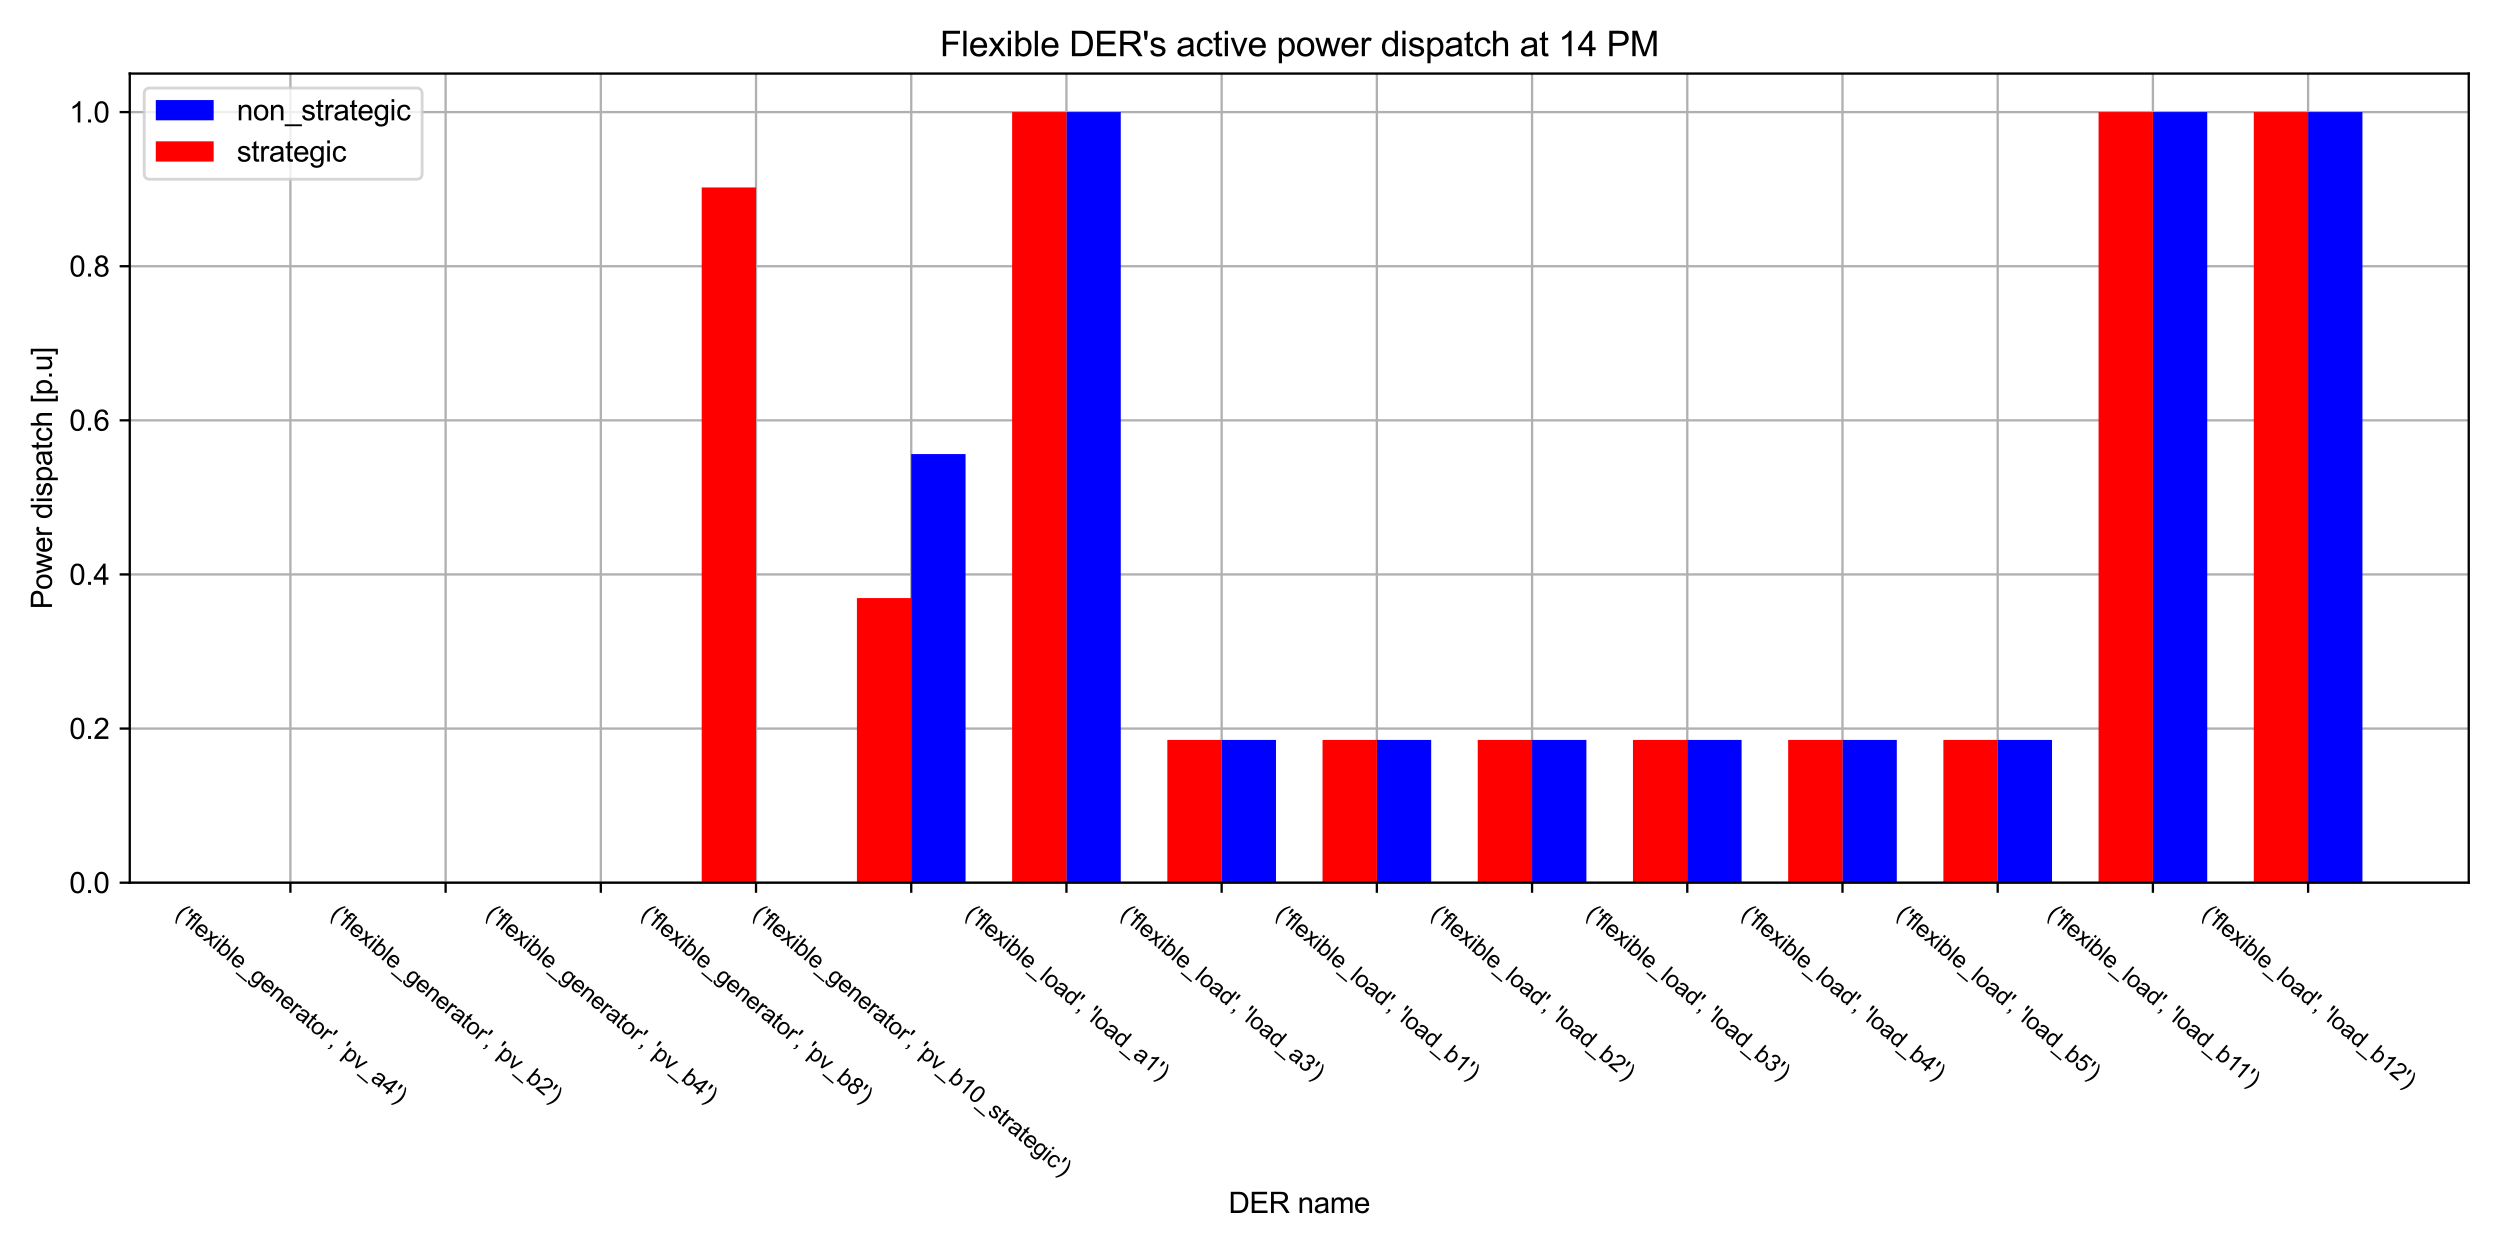 <?xml version="1.0" encoding="utf-8" standalone="no"?>
<!DOCTYPE svg PUBLIC "-//W3C//DTD SVG 1.1//EN"
  "http://www.w3.org/Graphics/SVG/1.1/DTD/svg11.dtd">
<svg xmlns:xlink="http://www.w3.org/1999/xlink" width="864pt" height="432pt" viewBox="0 0 864 432" xmlns="http://www.w3.org/2000/svg" version="1.1">
 <defs>
  <style type="text/css">*{stroke-linejoin: round; stroke-linecap: butt}</style>
 </defs>
 <g id="figure_1">
  <g id="patch_1">
   <path d="M 0 432 
L 864 432 
L 864 0 
L 0 0 
z
" style="fill: #ffffff"/>
  </g>
  <g id="axes_1">
   <g id="patch_2">
    <path d="M 44.845 305.056 
L 853.2 305.056 
L 853.2 25.425 
L 44.845 25.425 
z
" style="fill: #ffffff"/>
   </g>
   <g id="matplotlib.axis_1">
    <g id="xtick_1">
     <g id="line2d_1">
      <path d="M 100.363 305.056 
L 100.363 25.425 
" clip-path="url(#p5f5f087ddc)" style="fill: none; stroke: #b0b0b0; stroke-width: 0.8; stroke-linecap: square"/>
     </g>
     <g id="line2d_2">
      <defs>
       <path id="mef229004cc" d="M 0 0 
L 0 3.5 
" style="stroke: #000000; stroke-width: 0.8"/>
      </defs>
      <g>
       <use xlink:href="#mef229004cc" x="100.363" y="305.056" style="stroke: #000000; stroke-width: 0.8"/>
      </g>
     </g>
     <g id="text_1">
      <!-- ('flexible_generator', 'pv_a4') -->
      <g transform="translate(60.243 316.517)rotate(-320)scale(0.08 -0.08)">
       <defs>
        <path id="ArialMT-28" d="M 1497 -1347 
Q 1031 -759 709 28 
Q 388 816 388 1659 
Q 388 2403 628 3084 
Q 909 3875 1497 4659 
L 1900 4659 
Q 1522 4009 1400 3731 
Q 1209 3300 1100 2831 
Q 966 2247 966 1656 
Q 966 153 1900 -1347 
L 1497 -1347 
z
" transform="scale(0.016)"/>
        <path id="ArialMT-27" d="M 425 2959 
L 281 3816 
L 281 4581 
L 922 4581 
L 922 3816 
L 772 2959 
L 425 2959 
z
" transform="scale(0.016)"/>
        <path id="ArialMT-66" d="M 556 0 
L 556 2881 
L 59 2881 
L 59 3319 
L 556 3319 
L 556 3672 
Q 556 4006 616 4169 
Q 697 4388 901 4523 
Q 1106 4659 1475 4659 
Q 1713 4659 2000 4603 
L 1916 4113 
Q 1741 4144 1584 4144 
Q 1328 4144 1222 4034 
Q 1116 3925 1116 3625 
L 1116 3319 
L 1763 3319 
L 1763 2881 
L 1116 2881 
L 1116 0 
L 556 0 
z
" transform="scale(0.016)"/>
        <path id="ArialMT-6c" d="M 409 0 
L 409 4581 
L 972 4581 
L 972 0 
L 409 0 
z
" transform="scale(0.016)"/>
        <path id="ArialMT-65" d="M 2694 1069 
L 3275 997 
Q 3138 488 2766 206 
Q 2394 -75 1816 -75 
Q 1088 -75 661 373 
Q 234 822 234 1631 
Q 234 2469 665 2931 
Q 1097 3394 1784 3394 
Q 2450 3394 2872 2941 
Q 3294 2488 3294 1666 
Q 3294 1616 3291 1516 
L 816 1516 
Q 847 969 1125 678 
Q 1403 388 1819 388 
Q 2128 388 2347 550 
Q 2566 713 2694 1069 
z
M 847 1978 
L 2700 1978 
Q 2663 2397 2488 2606 
Q 2219 2931 1791 2931 
Q 1403 2931 1139 2672 
Q 875 2413 847 1978 
z
" transform="scale(0.016)"/>
        <path id="ArialMT-78" d="M 47 0 
L 1259 1725 
L 138 3319 
L 841 3319 
L 1350 2541 
Q 1494 2319 1581 2169 
Q 1719 2375 1834 2534 
L 2394 3319 
L 3066 3319 
L 1919 1756 
L 3153 0 
L 2463 0 
L 1781 1031 
L 1600 1309 
L 728 0 
L 47 0 
z
" transform="scale(0.016)"/>
        <path id="ArialMT-69" d="M 425 3934 
L 425 4581 
L 988 4581 
L 988 3934 
L 425 3934 
z
M 425 0 
L 425 3319 
L 988 3319 
L 988 0 
L 425 0 
z
" transform="scale(0.016)"/>
        <path id="ArialMT-62" d="M 941 0 
L 419 0 
L 419 4581 
L 981 4581 
L 981 2947 
Q 1338 3394 1891 3394 
Q 2197 3394 2470 3270 
Q 2744 3147 2920 2923 
Q 3097 2700 3197 2384 
Q 3297 2069 3297 1709 
Q 3297 856 2875 390 
Q 2453 -75 1863 -75 
Q 1275 -75 941 416 
L 941 0 
z
M 934 1684 
Q 934 1088 1097 822 
Q 1363 388 1816 388 
Q 2184 388 2453 708 
Q 2722 1028 2722 1663 
Q 2722 2313 2464 2622 
Q 2206 2931 1841 2931 
Q 1472 2931 1203 2611 
Q 934 2291 934 1684 
z
" transform="scale(0.016)"/>
        <path id="ArialMT-5f" d="M -97 -1272 
L -97 -866 
L 3631 -866 
L 3631 -1272 
L -97 -1272 
z
" transform="scale(0.016)"/>
        <path id="ArialMT-67" d="M 319 -275 
L 866 -356 
Q 900 -609 1056 -725 
Q 1266 -881 1628 -881 
Q 2019 -881 2231 -725 
Q 2444 -569 2519 -288 
Q 2563 -116 2559 434 
Q 2191 0 1641 0 
Q 956 0 581 494 
Q 206 988 206 1678 
Q 206 2153 378 2554 
Q 550 2956 876 3175 
Q 1203 3394 1644 3394 
Q 2231 3394 2613 2919 
L 2613 3319 
L 3131 3319 
L 3131 450 
Q 3131 -325 2973 -648 
Q 2816 -972 2473 -1159 
Q 2131 -1347 1631 -1347 
Q 1038 -1347 672 -1080 
Q 306 -813 319 -275 
z
M 784 1719 
Q 784 1066 1043 766 
Q 1303 466 1694 466 
Q 2081 466 2343 764 
Q 2606 1063 2606 1700 
Q 2606 2309 2336 2618 
Q 2066 2928 1684 2928 
Q 1309 2928 1046 2623 
Q 784 2319 784 1719 
z
" transform="scale(0.016)"/>
        <path id="ArialMT-6e" d="M 422 0 
L 422 3319 
L 928 3319 
L 928 2847 
Q 1294 3394 1984 3394 
Q 2284 3394 2536 3286 
Q 2788 3178 2913 3003 
Q 3038 2828 3088 2588 
Q 3119 2431 3119 2041 
L 3119 0 
L 2556 0 
L 2556 2019 
Q 2556 2363 2490 2533 
Q 2425 2703 2258 2804 
Q 2091 2906 1866 2906 
Q 1506 2906 1245 2678 
Q 984 2450 984 1813 
L 984 0 
L 422 0 
z
" transform="scale(0.016)"/>
        <path id="ArialMT-72" d="M 416 0 
L 416 3319 
L 922 3319 
L 922 2816 
Q 1116 3169 1280 3281 
Q 1444 3394 1641 3394 
Q 1925 3394 2219 3213 
L 2025 2691 
Q 1819 2813 1613 2813 
Q 1428 2813 1281 2702 
Q 1134 2591 1072 2394 
Q 978 2094 978 1738 
L 978 0 
L 416 0 
z
" transform="scale(0.016)"/>
        <path id="ArialMT-61" d="M 2588 409 
Q 2275 144 1986 34 
Q 1697 -75 1366 -75 
Q 819 -75 525 192 
Q 231 459 231 875 
Q 231 1119 342 1320 
Q 453 1522 633 1644 
Q 813 1766 1038 1828 
Q 1203 1872 1538 1913 
Q 2219 1994 2541 2106 
Q 2544 2222 2544 2253 
Q 2544 2597 2384 2738 
Q 2169 2928 1744 2928 
Q 1347 2928 1158 2789 
Q 969 2650 878 2297 
L 328 2372 
Q 403 2725 575 2942 
Q 747 3159 1072 3276 
Q 1397 3394 1825 3394 
Q 2250 3394 2515 3294 
Q 2781 3194 2906 3042 
Q 3031 2891 3081 2659 
Q 3109 2516 3109 2141 
L 3109 1391 
Q 3109 606 3145 398 
Q 3181 191 3288 0 
L 2700 0 
Q 2613 175 2588 409 
z
M 2541 1666 
Q 2234 1541 1622 1453 
Q 1275 1403 1131 1340 
Q 988 1278 909 1158 
Q 831 1038 831 891 
Q 831 666 1001 516 
Q 1172 366 1500 366 
Q 1825 366 2078 508 
Q 2331 650 2450 897 
Q 2541 1088 2541 1459 
L 2541 1666 
z
" transform="scale(0.016)"/>
        <path id="ArialMT-74" d="M 1650 503 
L 1731 6 
Q 1494 -44 1306 -44 
Q 1000 -44 831 53 
Q 663 150 594 308 
Q 525 466 525 972 
L 525 2881 
L 113 2881 
L 113 3319 
L 525 3319 
L 525 4141 
L 1084 4478 
L 1084 3319 
L 1650 3319 
L 1650 2881 
L 1084 2881 
L 1084 941 
Q 1084 700 1114 631 
Q 1144 563 1211 522 
Q 1278 481 1403 481 
Q 1497 481 1650 503 
z
" transform="scale(0.016)"/>
        <path id="ArialMT-6f" d="M 213 1659 
Q 213 2581 725 3025 
Q 1153 3394 1769 3394 
Q 2453 3394 2887 2945 
Q 3322 2497 3322 1706 
Q 3322 1066 3130 698 
Q 2938 331 2570 128 
Q 2203 -75 1769 -75 
Q 1072 -75 642 372 
Q 213 819 213 1659 
z
M 791 1659 
Q 791 1022 1069 705 
Q 1347 388 1769 388 
Q 2188 388 2466 706 
Q 2744 1025 2744 1678 
Q 2744 2294 2464 2611 
Q 2184 2928 1769 2928 
Q 1347 2928 1069 2612 
Q 791 2297 791 1659 
z
" transform="scale(0.016)"/>
        <path id="ArialMT-2c" d="M 569 0 
L 569 641 
L 1209 641 
L 1209 0 
Q 1209 -353 1084 -570 
Q 959 -788 688 -906 
L 531 -666 
Q 709 -588 793 -436 
Q 878 -284 888 0 
L 569 0 
z
" transform="scale(0.016)"/>
        <path id="ArialMT-20" transform="scale(0.016)"/>
        <path id="ArialMT-70" d="M 422 -1272 
L 422 3319 
L 934 3319 
L 934 2888 
Q 1116 3141 1344 3267 
Q 1572 3394 1897 3394 
Q 2322 3394 2647 3175 
Q 2972 2956 3137 2557 
Q 3303 2159 3303 1684 
Q 3303 1175 3120 767 
Q 2938 359 2589 142 
Q 2241 -75 1856 -75 
Q 1575 -75 1351 44 
Q 1128 163 984 344 
L 984 -1272 
L 422 -1272 
z
M 931 1641 
Q 931 1000 1190 694 
Q 1450 388 1819 388 
Q 2194 388 2461 705 
Q 2728 1022 2728 1688 
Q 2728 2322 2467 2637 
Q 2206 2953 1844 2953 
Q 1484 2953 1207 2617 
Q 931 2281 931 1641 
z
" transform="scale(0.016)"/>
        <path id="ArialMT-76" d="M 1344 0 
L 81 3319 
L 675 3319 
L 1388 1331 
Q 1503 1009 1600 663 
Q 1675 925 1809 1294 
L 2547 3319 
L 3125 3319 
L 1869 0 
L 1344 0 
z
" transform="scale(0.016)"/>
        <path id="ArialMT-34" d="M 2069 0 
L 2069 1097 
L 81 1097 
L 81 1613 
L 2172 4581 
L 2631 4581 
L 2631 1613 
L 3250 1613 
L 3250 1097 
L 2631 1097 
L 2631 0 
L 2069 0 
z
M 2069 1613 
L 2069 3678 
L 634 1613 
L 2069 1613 
z
" transform="scale(0.016)"/>
        <path id="ArialMT-29" d="M 791 -1347 
L 388 -1347 
Q 1322 153 1322 1656 
Q 1322 2244 1188 2822 
Q 1081 3291 891 3722 
Q 769 4003 388 4659 
L 791 4659 
Q 1378 3875 1659 3084 
Q 1900 2403 1900 1659 
Q 1900 816 1576 28 
Q 1253 -759 791 -1347 
z
" transform="scale(0.016)"/>
       </defs>
       <use xlink:href="#ArialMT-28"/>
       <use xlink:href="#ArialMT-27" x="33.301"/>
       <use xlink:href="#ArialMT-66" x="52.393"/>
       <use xlink:href="#ArialMT-6c" x="80.176"/>
       <use xlink:href="#ArialMT-65" x="102.393"/>
       <use xlink:href="#ArialMT-78" x="158.008"/>
       <use xlink:href="#ArialMT-69" x="208.008"/>
       <use xlink:href="#ArialMT-62" x="230.225"/>
       <use xlink:href="#ArialMT-6c" x="285.84"/>
       <use xlink:href="#ArialMT-65" x="308.057"/>
       <use xlink:href="#ArialMT-5f" x="363.672"/>
       <use xlink:href="#ArialMT-67" x="419.287"/>
       <use xlink:href="#ArialMT-65" x="474.902"/>
       <use xlink:href="#ArialMT-6e" x="530.518"/>
       <use xlink:href="#ArialMT-65" x="586.133"/>
       <use xlink:href="#ArialMT-72" x="641.748"/>
       <use xlink:href="#ArialMT-61" x="675.049"/>
       <use xlink:href="#ArialMT-74" x="730.664"/>
       <use xlink:href="#ArialMT-6f" x="758.447"/>
       <use xlink:href="#ArialMT-72" x="814.062"/>
       <use xlink:href="#ArialMT-27" x="847.363"/>
       <use xlink:href="#ArialMT-2c" x="866.455"/>
       <use xlink:href="#ArialMT-20" x="894.238"/>
       <use xlink:href="#ArialMT-27" x="922.021"/>
       <use xlink:href="#ArialMT-70" x="941.113"/>
       <use xlink:href="#ArialMT-76" x="996.729"/>
       <use xlink:href="#ArialMT-5f" x="1046.729"/>
       <use xlink:href="#ArialMT-61" x="1102.344"/>
       <use xlink:href="#ArialMT-34" x="1157.959"/>
       <use xlink:href="#ArialMT-27" x="1213.574"/>
       <use xlink:href="#ArialMT-29" x="1232.666"/>
      </g>
     </g>
    </g>
    <g id="xtick_2">
     <g id="line2d_3">
      <path d="M 154.003 305.056 
L 154.003 25.425 
" clip-path="url(#p5f5f087ddc)" style="fill: none; stroke: #b0b0b0; stroke-width: 0.8; stroke-linecap: square"/>
     </g>
     <g id="line2d_4">
      <g>
       <use xlink:href="#mef229004cc" x="154.003" y="305.056" style="stroke: #000000; stroke-width: 0.8"/>
      </g>
     </g>
     <g id="text_2">
      <!-- ('flexible_generator', 'pv_b2') -->
      <g transform="translate(113.883 316.517)rotate(-320)scale(0.08 -0.08)">
       <defs>
        <path id="ArialMT-32" d="M 3222 541 
L 3222 0 
L 194 0 
Q 188 203 259 391 
Q 375 700 629 1000 
Q 884 1300 1366 1694 
Q 2113 2306 2375 2664 
Q 2638 3022 2638 3341 
Q 2638 3675 2398 3904 
Q 2159 4134 1775 4134 
Q 1369 4134 1125 3890 
Q 881 3647 878 3216 
L 300 3275 
Q 359 3922 746 4261 
Q 1134 4600 1788 4600 
Q 2447 4600 2831 4234 
Q 3216 3869 3216 3328 
Q 3216 3053 3103 2787 
Q 2991 2522 2730 2228 
Q 2469 1934 1863 1422 
Q 1356 997 1212 845 
Q 1069 694 975 541 
L 3222 541 
z
" transform="scale(0.016)"/>
       </defs>
       <use xlink:href="#ArialMT-28"/>
       <use xlink:href="#ArialMT-27" x="33.301"/>
       <use xlink:href="#ArialMT-66" x="52.393"/>
       <use xlink:href="#ArialMT-6c" x="80.176"/>
       <use xlink:href="#ArialMT-65" x="102.393"/>
       <use xlink:href="#ArialMT-78" x="158.008"/>
       <use xlink:href="#ArialMT-69" x="208.008"/>
       <use xlink:href="#ArialMT-62" x="230.225"/>
       <use xlink:href="#ArialMT-6c" x="285.84"/>
       <use xlink:href="#ArialMT-65" x="308.057"/>
       <use xlink:href="#ArialMT-5f" x="363.672"/>
       <use xlink:href="#ArialMT-67" x="419.287"/>
       <use xlink:href="#ArialMT-65" x="474.902"/>
       <use xlink:href="#ArialMT-6e" x="530.518"/>
       <use xlink:href="#ArialMT-65" x="586.133"/>
       <use xlink:href="#ArialMT-72" x="641.748"/>
       <use xlink:href="#ArialMT-61" x="675.049"/>
       <use xlink:href="#ArialMT-74" x="730.664"/>
       <use xlink:href="#ArialMT-6f" x="758.447"/>
       <use xlink:href="#ArialMT-72" x="814.062"/>
       <use xlink:href="#ArialMT-27" x="847.363"/>
       <use xlink:href="#ArialMT-2c" x="866.455"/>
       <use xlink:href="#ArialMT-20" x="894.238"/>
       <use xlink:href="#ArialMT-27" x="922.021"/>
       <use xlink:href="#ArialMT-70" x="941.113"/>
       <use xlink:href="#ArialMT-76" x="996.729"/>
       <use xlink:href="#ArialMT-5f" x="1046.729"/>
       <use xlink:href="#ArialMT-62" x="1102.344"/>
       <use xlink:href="#ArialMT-32" x="1157.959"/>
       <use xlink:href="#ArialMT-27" x="1213.574"/>
       <use xlink:href="#ArialMT-29" x="1232.666"/>
      </g>
     </g>
    </g>
    <g id="xtick_3">
     <g id="line2d_5">
      <path d="M 207.643 305.056 
L 207.643 25.425 
" clip-path="url(#p5f5f087ddc)" style="fill: none; stroke: #b0b0b0; stroke-width: 0.8; stroke-linecap: square"/>
     </g>
     <g id="line2d_6">
      <g>
       <use xlink:href="#mef229004cc" x="207.643" y="305.056" style="stroke: #000000; stroke-width: 0.8"/>
      </g>
     </g>
     <g id="text_3">
      <!-- ('flexible_generator', 'pv_b4') -->
      <g transform="translate(167.523 316.517)rotate(-320)scale(0.08 -0.08)">
       <use xlink:href="#ArialMT-28"/>
       <use xlink:href="#ArialMT-27" x="33.301"/>
       <use xlink:href="#ArialMT-66" x="52.393"/>
       <use xlink:href="#ArialMT-6c" x="80.176"/>
       <use xlink:href="#ArialMT-65" x="102.393"/>
       <use xlink:href="#ArialMT-78" x="158.008"/>
       <use xlink:href="#ArialMT-69" x="208.008"/>
       <use xlink:href="#ArialMT-62" x="230.225"/>
       <use xlink:href="#ArialMT-6c" x="285.84"/>
       <use xlink:href="#ArialMT-65" x="308.057"/>
       <use xlink:href="#ArialMT-5f" x="363.672"/>
       <use xlink:href="#ArialMT-67" x="419.287"/>
       <use xlink:href="#ArialMT-65" x="474.902"/>
       <use xlink:href="#ArialMT-6e" x="530.518"/>
       <use xlink:href="#ArialMT-65" x="586.133"/>
       <use xlink:href="#ArialMT-72" x="641.748"/>
       <use xlink:href="#ArialMT-61" x="675.049"/>
       <use xlink:href="#ArialMT-74" x="730.664"/>
       <use xlink:href="#ArialMT-6f" x="758.447"/>
       <use xlink:href="#ArialMT-72" x="814.062"/>
       <use xlink:href="#ArialMT-27" x="847.363"/>
       <use xlink:href="#ArialMT-2c" x="866.455"/>
       <use xlink:href="#ArialMT-20" x="894.238"/>
       <use xlink:href="#ArialMT-27" x="922.021"/>
       <use xlink:href="#ArialMT-70" x="941.113"/>
       <use xlink:href="#ArialMT-76" x="996.729"/>
       <use xlink:href="#ArialMT-5f" x="1046.729"/>
       <use xlink:href="#ArialMT-62" x="1102.344"/>
       <use xlink:href="#ArialMT-34" x="1157.959"/>
       <use xlink:href="#ArialMT-27" x="1213.574"/>
       <use xlink:href="#ArialMT-29" x="1232.666"/>
      </g>
     </g>
    </g>
    <g id="xtick_4">
     <g id="line2d_7">
      <path d="M 261.283 305.056 
L 261.283 25.425 
" clip-path="url(#p5f5f087ddc)" style="fill: none; stroke: #b0b0b0; stroke-width: 0.8; stroke-linecap: square"/>
     </g>
     <g id="line2d_8">
      <g>
       <use xlink:href="#mef229004cc" x="261.283" y="305.056" style="stroke: #000000; stroke-width: 0.8"/>
      </g>
     </g>
     <g id="text_4">
      <!-- ('flexible_generator', 'pv_b8') -->
      <g transform="translate(221.163 316.517)rotate(-320)scale(0.08 -0.08)">
       <defs>
        <path id="ArialMT-38" d="M 1131 2484 
Q 781 2613 612 2850 
Q 444 3088 444 3419 
Q 444 3919 803 4259 
Q 1163 4600 1759 4600 
Q 2359 4600 2725 4251 
Q 3091 3903 3091 3403 
Q 3091 3084 2923 2848 
Q 2756 2613 2416 2484 
Q 2838 2347 3058 2040 
Q 3278 1734 3278 1309 
Q 3278 722 2862 322 
Q 2447 -78 1769 -78 
Q 1091 -78 675 323 
Q 259 725 259 1325 
Q 259 1772 486 2073 
Q 713 2375 1131 2484 
z
M 1019 3438 
Q 1019 3113 1228 2906 
Q 1438 2700 1772 2700 
Q 2097 2700 2305 2904 
Q 2513 3109 2513 3406 
Q 2513 3716 2298 3927 
Q 2084 4138 1766 4138 
Q 1444 4138 1231 3931 
Q 1019 3725 1019 3438 
z
M 838 1322 
Q 838 1081 952 856 
Q 1066 631 1291 507 
Q 1516 384 1775 384 
Q 2178 384 2440 643 
Q 2703 903 2703 1303 
Q 2703 1709 2433 1975 
Q 2163 2241 1756 2241 
Q 1359 2241 1098 1978 
Q 838 1716 838 1322 
z
" transform="scale(0.016)"/>
       </defs>
       <use xlink:href="#ArialMT-28"/>
       <use xlink:href="#ArialMT-27" x="33.301"/>
       <use xlink:href="#ArialMT-66" x="52.393"/>
       <use xlink:href="#ArialMT-6c" x="80.176"/>
       <use xlink:href="#ArialMT-65" x="102.393"/>
       <use xlink:href="#ArialMT-78" x="158.008"/>
       <use xlink:href="#ArialMT-69" x="208.008"/>
       <use xlink:href="#ArialMT-62" x="230.225"/>
       <use xlink:href="#ArialMT-6c" x="285.84"/>
       <use xlink:href="#ArialMT-65" x="308.057"/>
       <use xlink:href="#ArialMT-5f" x="363.672"/>
       <use xlink:href="#ArialMT-67" x="419.287"/>
       <use xlink:href="#ArialMT-65" x="474.902"/>
       <use xlink:href="#ArialMT-6e" x="530.518"/>
       <use xlink:href="#ArialMT-65" x="586.133"/>
       <use xlink:href="#ArialMT-72" x="641.748"/>
       <use xlink:href="#ArialMT-61" x="675.049"/>
       <use xlink:href="#ArialMT-74" x="730.664"/>
       <use xlink:href="#ArialMT-6f" x="758.447"/>
       <use xlink:href="#ArialMT-72" x="814.062"/>
       <use xlink:href="#ArialMT-27" x="847.363"/>
       <use xlink:href="#ArialMT-2c" x="866.455"/>
       <use xlink:href="#ArialMT-20" x="894.238"/>
       <use xlink:href="#ArialMT-27" x="922.021"/>
       <use xlink:href="#ArialMT-70" x="941.113"/>
       <use xlink:href="#ArialMT-76" x="996.729"/>
       <use xlink:href="#ArialMT-5f" x="1046.729"/>
       <use xlink:href="#ArialMT-62" x="1102.344"/>
       <use xlink:href="#ArialMT-38" x="1157.959"/>
       <use xlink:href="#ArialMT-27" x="1213.574"/>
       <use xlink:href="#ArialMT-29" x="1232.666"/>
      </g>
     </g>
    </g>
    <g id="xtick_5">
     <g id="line2d_9">
      <path d="M 314.923 305.056 
L 314.923 25.425 
" clip-path="url(#p5f5f087ddc)" style="fill: none; stroke: #b0b0b0; stroke-width: 0.8; stroke-linecap: square"/>
     </g>
     <g id="line2d_10">
      <g>
       <use xlink:href="#mef229004cc" x="314.923" y="305.056" style="stroke: #000000; stroke-width: 0.8"/>
      </g>
     </g>
     <g id="text_5">
      <!-- ('flexible_generator', 'pv_b10_strategic') -->
      <g transform="translate(259.816 316.517)rotate(-320)scale(0.08 -0.08)">
       <defs>
        <path id="ArialMT-31" d="M 2384 0 
L 1822 0 
L 1822 3584 
Q 1619 3391 1289 3197 
Q 959 3003 697 2906 
L 697 3450 
Q 1169 3672 1522 3987 
Q 1875 4303 2022 4600 
L 2384 4600 
L 2384 0 
z
" transform="scale(0.016)"/>
        <path id="ArialMT-30" d="M 266 2259 
Q 266 3072 433 3567 
Q 600 4063 929 4331 
Q 1259 4600 1759 4600 
Q 2128 4600 2406 4451 
Q 2684 4303 2865 4023 
Q 3047 3744 3150 3342 
Q 3253 2941 3253 2259 
Q 3253 1453 3087 958 
Q 2922 463 2592 192 
Q 2263 -78 1759 -78 
Q 1097 -78 719 397 
Q 266 969 266 2259 
z
M 844 2259 
Q 844 1131 1108 757 
Q 1372 384 1759 384 
Q 2147 384 2411 759 
Q 2675 1134 2675 2259 
Q 2675 3391 2411 3762 
Q 2147 4134 1753 4134 
Q 1366 4134 1134 3806 
Q 844 3388 844 2259 
z
" transform="scale(0.016)"/>
        <path id="ArialMT-73" d="M 197 991 
L 753 1078 
Q 800 744 1014 566 
Q 1228 388 1613 388 
Q 2000 388 2187 545 
Q 2375 703 2375 916 
Q 2375 1106 2209 1216 
Q 2094 1291 1634 1406 
Q 1016 1563 777 1677 
Q 538 1791 414 1992 
Q 291 2194 291 2438 
Q 291 2659 392 2848 
Q 494 3038 669 3163 
Q 800 3259 1026 3326 
Q 1253 3394 1513 3394 
Q 1903 3394 2198 3281 
Q 2494 3169 2634 2976 
Q 2775 2784 2828 2463 
L 2278 2388 
Q 2241 2644 2061 2787 
Q 1881 2931 1553 2931 
Q 1166 2931 1000 2803 
Q 834 2675 834 2503 
Q 834 2394 903 2306 
Q 972 2216 1119 2156 
Q 1203 2125 1616 2013 
Q 2213 1853 2448 1751 
Q 2684 1650 2818 1456 
Q 2953 1263 2953 975 
Q 2953 694 2789 445 
Q 2625 197 2315 61 
Q 2006 -75 1616 -75 
Q 969 -75 630 194 
Q 291 463 197 991 
z
" transform="scale(0.016)"/>
        <path id="ArialMT-63" d="M 2588 1216 
L 3141 1144 
Q 3050 572 2676 248 
Q 2303 -75 1759 -75 
Q 1078 -75 664 370 
Q 250 816 250 1647 
Q 250 2184 428 2587 
Q 606 2991 970 3192 
Q 1334 3394 1763 3394 
Q 2303 3394 2647 3120 
Q 2991 2847 3088 2344 
L 2541 2259 
Q 2463 2594 2264 2762 
Q 2066 2931 1784 2931 
Q 1359 2931 1093 2626 
Q 828 2322 828 1663 
Q 828 994 1084 691 
Q 1341 388 1753 388 
Q 2084 388 2306 591 
Q 2528 794 2588 1216 
z
" transform="scale(0.016)"/>
       </defs>
       <use xlink:href="#ArialMT-28"/>
       <use xlink:href="#ArialMT-27" x="33.301"/>
       <use xlink:href="#ArialMT-66" x="52.393"/>
       <use xlink:href="#ArialMT-6c" x="80.176"/>
       <use xlink:href="#ArialMT-65" x="102.393"/>
       <use xlink:href="#ArialMT-78" x="158.008"/>
       <use xlink:href="#ArialMT-69" x="208.008"/>
       <use xlink:href="#ArialMT-62" x="230.225"/>
       <use xlink:href="#ArialMT-6c" x="285.84"/>
       <use xlink:href="#ArialMT-65" x="308.057"/>
       <use xlink:href="#ArialMT-5f" x="363.672"/>
       <use xlink:href="#ArialMT-67" x="419.287"/>
       <use xlink:href="#ArialMT-65" x="474.902"/>
       <use xlink:href="#ArialMT-6e" x="530.518"/>
       <use xlink:href="#ArialMT-65" x="586.133"/>
       <use xlink:href="#ArialMT-72" x="641.748"/>
       <use xlink:href="#ArialMT-61" x="675.049"/>
       <use xlink:href="#ArialMT-74" x="730.664"/>
       <use xlink:href="#ArialMT-6f" x="758.447"/>
       <use xlink:href="#ArialMT-72" x="814.062"/>
       <use xlink:href="#ArialMT-27" x="847.363"/>
       <use xlink:href="#ArialMT-2c" x="866.455"/>
       <use xlink:href="#ArialMT-20" x="894.238"/>
       <use xlink:href="#ArialMT-27" x="922.021"/>
       <use xlink:href="#ArialMT-70" x="941.113"/>
       <use xlink:href="#ArialMT-76" x="996.729"/>
       <use xlink:href="#ArialMT-5f" x="1046.729"/>
       <use xlink:href="#ArialMT-62" x="1102.344"/>
       <use xlink:href="#ArialMT-31" x="1157.959"/>
       <use xlink:href="#ArialMT-30" x="1213.574"/>
       <use xlink:href="#ArialMT-5f" x="1269.189"/>
       <use xlink:href="#ArialMT-73" x="1324.805"/>
       <use xlink:href="#ArialMT-74" x="1374.805"/>
       <use xlink:href="#ArialMT-72" x="1402.588"/>
       <use xlink:href="#ArialMT-61" x="1435.889"/>
       <use xlink:href="#ArialMT-74" x="1491.504"/>
       <use xlink:href="#ArialMT-65" x="1519.287"/>
       <use xlink:href="#ArialMT-67" x="1574.902"/>
       <use xlink:href="#ArialMT-69" x="1630.518"/>
       <use xlink:href="#ArialMT-63" x="1652.734"/>
       <use xlink:href="#ArialMT-27" x="1702.734"/>
       <use xlink:href="#ArialMT-29" x="1721.826"/>
      </g>
     </g>
    </g>
    <g id="xtick_6">
     <g id="line2d_11">
      <path d="M 368.563 305.056 
L 368.563 25.425 
" clip-path="url(#p5f5f087ddc)" style="fill: none; stroke: #b0b0b0; stroke-width: 0.8; stroke-linecap: square"/>
     </g>
     <g id="line2d_12">
      <g>
       <use xlink:href="#mef229004cc" x="368.563" y="305.056" style="stroke: #000000; stroke-width: 0.8"/>
      </g>
     </g>
     <g id="text_6">
      <!-- ('flexible_load', 'load_a1') -->
      <g transform="translate(333.21 316.517)rotate(-320)scale(0.08 -0.08)">
       <defs>
        <path id="ArialMT-64" d="M 2575 0 
L 2575 419 
Q 2259 -75 1647 -75 
Q 1250 -75 917 144 
Q 584 363 401 755 
Q 219 1147 219 1656 
Q 219 2153 384 2558 
Q 550 2963 881 3178 
Q 1213 3394 1622 3394 
Q 1922 3394 2156 3267 
Q 2391 3141 2538 2938 
L 2538 4581 
L 3097 4581 
L 3097 0 
L 2575 0 
z
M 797 1656 
Q 797 1019 1065 703 
Q 1334 388 1700 388 
Q 2069 388 2326 689 
Q 2584 991 2584 1609 
Q 2584 2291 2321 2609 
Q 2059 2928 1675 2928 
Q 1300 2928 1048 2622 
Q 797 2316 797 1656 
z
" transform="scale(0.016)"/>
       </defs>
       <use xlink:href="#ArialMT-28"/>
       <use xlink:href="#ArialMT-27" x="33.301"/>
       <use xlink:href="#ArialMT-66" x="52.393"/>
       <use xlink:href="#ArialMT-6c" x="80.176"/>
       <use xlink:href="#ArialMT-65" x="102.393"/>
       <use xlink:href="#ArialMT-78" x="158.008"/>
       <use xlink:href="#ArialMT-69" x="208.008"/>
       <use xlink:href="#ArialMT-62" x="230.225"/>
       <use xlink:href="#ArialMT-6c" x="285.84"/>
       <use xlink:href="#ArialMT-65" x="308.057"/>
       <use xlink:href="#ArialMT-5f" x="363.672"/>
       <use xlink:href="#ArialMT-6c" x="419.287"/>
       <use xlink:href="#ArialMT-6f" x="441.504"/>
       <use xlink:href="#ArialMT-61" x="497.119"/>
       <use xlink:href="#ArialMT-64" x="552.734"/>
       <use xlink:href="#ArialMT-27" x="608.35"/>
       <use xlink:href="#ArialMT-2c" x="627.441"/>
       <use xlink:href="#ArialMT-20" x="655.225"/>
       <use xlink:href="#ArialMT-27" x="683.008"/>
       <use xlink:href="#ArialMT-6c" x="702.1"/>
       <use xlink:href="#ArialMT-6f" x="724.316"/>
       <use xlink:href="#ArialMT-61" x="779.932"/>
       <use xlink:href="#ArialMT-64" x="835.547"/>
       <use xlink:href="#ArialMT-5f" x="891.162"/>
       <use xlink:href="#ArialMT-61" x="946.777"/>
       <use xlink:href="#ArialMT-31" x="1002.393"/>
       <use xlink:href="#ArialMT-27" x="1058.008"/>
       <use xlink:href="#ArialMT-29" x="1077.1"/>
      </g>
     </g>
    </g>
    <g id="xtick_7">
     <g id="line2d_13">
      <path d="M 422.203 305.056 
L 422.203 25.425 
" clip-path="url(#p5f5f087ddc)" style="fill: none; stroke: #b0b0b0; stroke-width: 0.8; stroke-linecap: square"/>
     </g>
     <g id="line2d_14">
      <g>
       <use xlink:href="#mef229004cc" x="422.203" y="305.056" style="stroke: #000000; stroke-width: 0.8"/>
      </g>
     </g>
     <g id="text_7">
      <!-- ('flexible_load', 'load_a3') -->
      <g transform="translate(386.85 316.517)rotate(-320)scale(0.08 -0.08)">
       <defs>
        <path id="ArialMT-33" d="M 269 1209 
L 831 1284 
Q 928 806 1161 595 
Q 1394 384 1728 384 
Q 2125 384 2398 659 
Q 2672 934 2672 1341 
Q 2672 1728 2419 1979 
Q 2166 2231 1775 2231 
Q 1616 2231 1378 2169 
L 1441 2663 
Q 1497 2656 1531 2656 
Q 1891 2656 2178 2843 
Q 2466 3031 2466 3422 
Q 2466 3731 2256 3934 
Q 2047 4138 1716 4138 
Q 1388 4138 1169 3931 
Q 950 3725 888 3313 
L 325 3413 
Q 428 3978 793 4289 
Q 1159 4600 1703 4600 
Q 2078 4600 2393 4439 
Q 2709 4278 2876 4000 
Q 3044 3722 3044 3409 
Q 3044 3113 2884 2869 
Q 2725 2625 2413 2481 
Q 2819 2388 3044 2092 
Q 3269 1797 3269 1353 
Q 3269 753 2831 336 
Q 2394 -81 1725 -81 
Q 1122 -81 723 278 
Q 325 638 269 1209 
z
" transform="scale(0.016)"/>
       </defs>
       <use xlink:href="#ArialMT-28"/>
       <use xlink:href="#ArialMT-27" x="33.301"/>
       <use xlink:href="#ArialMT-66" x="52.393"/>
       <use xlink:href="#ArialMT-6c" x="80.176"/>
       <use xlink:href="#ArialMT-65" x="102.393"/>
       <use xlink:href="#ArialMT-78" x="158.008"/>
       <use xlink:href="#ArialMT-69" x="208.008"/>
       <use xlink:href="#ArialMT-62" x="230.225"/>
       <use xlink:href="#ArialMT-6c" x="285.84"/>
       <use xlink:href="#ArialMT-65" x="308.057"/>
       <use xlink:href="#ArialMT-5f" x="363.672"/>
       <use xlink:href="#ArialMT-6c" x="419.287"/>
       <use xlink:href="#ArialMT-6f" x="441.504"/>
       <use xlink:href="#ArialMT-61" x="497.119"/>
       <use xlink:href="#ArialMT-64" x="552.734"/>
       <use xlink:href="#ArialMT-27" x="608.35"/>
       <use xlink:href="#ArialMT-2c" x="627.441"/>
       <use xlink:href="#ArialMT-20" x="655.225"/>
       <use xlink:href="#ArialMT-27" x="683.008"/>
       <use xlink:href="#ArialMT-6c" x="702.1"/>
       <use xlink:href="#ArialMT-6f" x="724.316"/>
       <use xlink:href="#ArialMT-61" x="779.932"/>
       <use xlink:href="#ArialMT-64" x="835.547"/>
       <use xlink:href="#ArialMT-5f" x="891.162"/>
       <use xlink:href="#ArialMT-61" x="946.777"/>
       <use xlink:href="#ArialMT-33" x="1002.393"/>
       <use xlink:href="#ArialMT-27" x="1058.008"/>
       <use xlink:href="#ArialMT-29" x="1077.1"/>
      </g>
     </g>
    </g>
    <g id="xtick_8">
     <g id="line2d_15">
      <path d="M 475.843 305.056 
L 475.843 25.425 
" clip-path="url(#p5f5f087ddc)" style="fill: none; stroke: #b0b0b0; stroke-width: 0.8; stroke-linecap: square"/>
     </g>
     <g id="line2d_16">
      <g>
       <use xlink:href="#mef229004cc" x="475.843" y="305.056" style="stroke: #000000; stroke-width: 0.8"/>
      </g>
     </g>
     <g id="text_8">
      <!-- ('flexible_load', 'load_b1') -->
      <g transform="translate(440.49 316.517)rotate(-320)scale(0.08 -0.08)">
       <use xlink:href="#ArialMT-28"/>
       <use xlink:href="#ArialMT-27" x="33.301"/>
       <use xlink:href="#ArialMT-66" x="52.393"/>
       <use xlink:href="#ArialMT-6c" x="80.176"/>
       <use xlink:href="#ArialMT-65" x="102.393"/>
       <use xlink:href="#ArialMT-78" x="158.008"/>
       <use xlink:href="#ArialMT-69" x="208.008"/>
       <use xlink:href="#ArialMT-62" x="230.225"/>
       <use xlink:href="#ArialMT-6c" x="285.84"/>
       <use xlink:href="#ArialMT-65" x="308.057"/>
       <use xlink:href="#ArialMT-5f" x="363.672"/>
       <use xlink:href="#ArialMT-6c" x="419.287"/>
       <use xlink:href="#ArialMT-6f" x="441.504"/>
       <use xlink:href="#ArialMT-61" x="497.119"/>
       <use xlink:href="#ArialMT-64" x="552.734"/>
       <use xlink:href="#ArialMT-27" x="608.35"/>
       <use xlink:href="#ArialMT-2c" x="627.441"/>
       <use xlink:href="#ArialMT-20" x="655.225"/>
       <use xlink:href="#ArialMT-27" x="683.008"/>
       <use xlink:href="#ArialMT-6c" x="702.1"/>
       <use xlink:href="#ArialMT-6f" x="724.316"/>
       <use xlink:href="#ArialMT-61" x="779.932"/>
       <use xlink:href="#ArialMT-64" x="835.547"/>
       <use xlink:href="#ArialMT-5f" x="891.162"/>
       <use xlink:href="#ArialMT-62" x="946.777"/>
       <use xlink:href="#ArialMT-31" x="1002.393"/>
       <use xlink:href="#ArialMT-27" x="1058.008"/>
       <use xlink:href="#ArialMT-29" x="1077.1"/>
      </g>
     </g>
    </g>
    <g id="xtick_9">
     <g id="line2d_17">
      <path d="M 529.483 305.056 
L 529.483 25.425 
" clip-path="url(#p5f5f087ddc)" style="fill: none; stroke: #b0b0b0; stroke-width: 0.8; stroke-linecap: square"/>
     </g>
     <g id="line2d_18">
      <g>
       <use xlink:href="#mef229004cc" x="529.483" y="305.056" style="stroke: #000000; stroke-width: 0.8"/>
      </g>
     </g>
     <g id="text_9">
      <!-- ('flexible_load', 'load_b2') -->
      <g transform="translate(494.13 316.517)rotate(-320)scale(0.08 -0.08)">
       <use xlink:href="#ArialMT-28"/>
       <use xlink:href="#ArialMT-27" x="33.301"/>
       <use xlink:href="#ArialMT-66" x="52.393"/>
       <use xlink:href="#ArialMT-6c" x="80.176"/>
       <use xlink:href="#ArialMT-65" x="102.393"/>
       <use xlink:href="#ArialMT-78" x="158.008"/>
       <use xlink:href="#ArialMT-69" x="208.008"/>
       <use xlink:href="#ArialMT-62" x="230.225"/>
       <use xlink:href="#ArialMT-6c" x="285.84"/>
       <use xlink:href="#ArialMT-65" x="308.057"/>
       <use xlink:href="#ArialMT-5f" x="363.672"/>
       <use xlink:href="#ArialMT-6c" x="419.287"/>
       <use xlink:href="#ArialMT-6f" x="441.504"/>
       <use xlink:href="#ArialMT-61" x="497.119"/>
       <use xlink:href="#ArialMT-64" x="552.734"/>
       <use xlink:href="#ArialMT-27" x="608.35"/>
       <use xlink:href="#ArialMT-2c" x="627.441"/>
       <use xlink:href="#ArialMT-20" x="655.225"/>
       <use xlink:href="#ArialMT-27" x="683.008"/>
       <use xlink:href="#ArialMT-6c" x="702.1"/>
       <use xlink:href="#ArialMT-6f" x="724.316"/>
       <use xlink:href="#ArialMT-61" x="779.932"/>
       <use xlink:href="#ArialMT-64" x="835.547"/>
       <use xlink:href="#ArialMT-5f" x="891.162"/>
       <use xlink:href="#ArialMT-62" x="946.777"/>
       <use xlink:href="#ArialMT-32" x="1002.393"/>
       <use xlink:href="#ArialMT-27" x="1058.008"/>
       <use xlink:href="#ArialMT-29" x="1077.1"/>
      </g>
     </g>
    </g>
    <g id="xtick_10">
     <g id="line2d_19">
      <path d="M 583.123 305.056 
L 583.123 25.425 
" clip-path="url(#p5f5f087ddc)" style="fill: none; stroke: #b0b0b0; stroke-width: 0.8; stroke-linecap: square"/>
     </g>
     <g id="line2d_20">
      <g>
       <use xlink:href="#mef229004cc" x="583.123" y="305.056" style="stroke: #000000; stroke-width: 0.8"/>
      </g>
     </g>
     <g id="text_10">
      <!-- ('flexible_load', 'load_b3') -->
      <g transform="translate(547.77 316.517)rotate(-320)scale(0.08 -0.08)">
       <use xlink:href="#ArialMT-28"/>
       <use xlink:href="#ArialMT-27" x="33.301"/>
       <use xlink:href="#ArialMT-66" x="52.393"/>
       <use xlink:href="#ArialMT-6c" x="80.176"/>
       <use xlink:href="#ArialMT-65" x="102.393"/>
       <use xlink:href="#ArialMT-78" x="158.008"/>
       <use xlink:href="#ArialMT-69" x="208.008"/>
       <use xlink:href="#ArialMT-62" x="230.225"/>
       <use xlink:href="#ArialMT-6c" x="285.84"/>
       <use xlink:href="#ArialMT-65" x="308.057"/>
       <use xlink:href="#ArialMT-5f" x="363.672"/>
       <use xlink:href="#ArialMT-6c" x="419.287"/>
       <use xlink:href="#ArialMT-6f" x="441.504"/>
       <use xlink:href="#ArialMT-61" x="497.119"/>
       <use xlink:href="#ArialMT-64" x="552.734"/>
       <use xlink:href="#ArialMT-27" x="608.35"/>
       <use xlink:href="#ArialMT-2c" x="627.441"/>
       <use xlink:href="#ArialMT-20" x="655.225"/>
       <use xlink:href="#ArialMT-27" x="683.008"/>
       <use xlink:href="#ArialMT-6c" x="702.1"/>
       <use xlink:href="#ArialMT-6f" x="724.316"/>
       <use xlink:href="#ArialMT-61" x="779.932"/>
       <use xlink:href="#ArialMT-64" x="835.547"/>
       <use xlink:href="#ArialMT-5f" x="891.162"/>
       <use xlink:href="#ArialMT-62" x="946.777"/>
       <use xlink:href="#ArialMT-33" x="1002.393"/>
       <use xlink:href="#ArialMT-27" x="1058.008"/>
       <use xlink:href="#ArialMT-29" x="1077.1"/>
      </g>
     </g>
    </g>
    <g id="xtick_11">
     <g id="line2d_21">
      <path d="M 636.763 305.056 
L 636.763 25.425 
" clip-path="url(#p5f5f087ddc)" style="fill: none; stroke: #b0b0b0; stroke-width: 0.8; stroke-linecap: square"/>
     </g>
     <g id="line2d_22">
      <g>
       <use xlink:href="#mef229004cc" x="636.763" y="305.056" style="stroke: #000000; stroke-width: 0.8"/>
      </g>
     </g>
     <g id="text_11">
      <!-- ('flexible_load', 'load_b4') -->
      <g transform="translate(601.41 316.517)rotate(-320)scale(0.08 -0.08)">
       <use xlink:href="#ArialMT-28"/>
       <use xlink:href="#ArialMT-27" x="33.301"/>
       <use xlink:href="#ArialMT-66" x="52.393"/>
       <use xlink:href="#ArialMT-6c" x="80.176"/>
       <use xlink:href="#ArialMT-65" x="102.393"/>
       <use xlink:href="#ArialMT-78" x="158.008"/>
       <use xlink:href="#ArialMT-69" x="208.008"/>
       <use xlink:href="#ArialMT-62" x="230.225"/>
       <use xlink:href="#ArialMT-6c" x="285.84"/>
       <use xlink:href="#ArialMT-65" x="308.057"/>
       <use xlink:href="#ArialMT-5f" x="363.672"/>
       <use xlink:href="#ArialMT-6c" x="419.287"/>
       <use xlink:href="#ArialMT-6f" x="441.504"/>
       <use xlink:href="#ArialMT-61" x="497.119"/>
       <use xlink:href="#ArialMT-64" x="552.734"/>
       <use xlink:href="#ArialMT-27" x="608.35"/>
       <use xlink:href="#ArialMT-2c" x="627.441"/>
       <use xlink:href="#ArialMT-20" x="655.225"/>
       <use xlink:href="#ArialMT-27" x="683.008"/>
       <use xlink:href="#ArialMT-6c" x="702.1"/>
       <use xlink:href="#ArialMT-6f" x="724.316"/>
       <use xlink:href="#ArialMT-61" x="779.932"/>
       <use xlink:href="#ArialMT-64" x="835.547"/>
       <use xlink:href="#ArialMT-5f" x="891.162"/>
       <use xlink:href="#ArialMT-62" x="946.777"/>
       <use xlink:href="#ArialMT-34" x="1002.393"/>
       <use xlink:href="#ArialMT-27" x="1058.008"/>
       <use xlink:href="#ArialMT-29" x="1077.1"/>
      </g>
     </g>
    </g>
    <g id="xtick_12">
     <g id="line2d_23">
      <path d="M 690.403 305.056 
L 690.403 25.425 
" clip-path="url(#p5f5f087ddc)" style="fill: none; stroke: #b0b0b0; stroke-width: 0.8; stroke-linecap: square"/>
     </g>
     <g id="line2d_24">
      <g>
       <use xlink:href="#mef229004cc" x="690.403" y="305.056" style="stroke: #000000; stroke-width: 0.8"/>
      </g>
     </g>
     <g id="text_12">
      <!-- ('flexible_load', 'load_b5') -->
      <g transform="translate(655.05 316.517)rotate(-320)scale(0.08 -0.08)">
       <defs>
        <path id="ArialMT-35" d="M 266 1200 
L 856 1250 
Q 922 819 1161 601 
Q 1400 384 1738 384 
Q 2144 384 2425 690 
Q 2706 997 2706 1503 
Q 2706 1984 2436 2262 
Q 2166 2541 1728 2541 
Q 1456 2541 1237 2417 
Q 1019 2294 894 2097 
L 366 2166 
L 809 4519 
L 3088 4519 
L 3088 3981 
L 1259 3981 
L 1013 2750 
Q 1425 3038 1878 3038 
Q 2478 3038 2890 2622 
Q 3303 2206 3303 1553 
Q 3303 931 2941 478 
Q 2500 -78 1738 -78 
Q 1113 -78 717 272 
Q 322 622 266 1200 
z
" transform="scale(0.016)"/>
       </defs>
       <use xlink:href="#ArialMT-28"/>
       <use xlink:href="#ArialMT-27" x="33.301"/>
       <use xlink:href="#ArialMT-66" x="52.393"/>
       <use xlink:href="#ArialMT-6c" x="80.176"/>
       <use xlink:href="#ArialMT-65" x="102.393"/>
       <use xlink:href="#ArialMT-78" x="158.008"/>
       <use xlink:href="#ArialMT-69" x="208.008"/>
       <use xlink:href="#ArialMT-62" x="230.225"/>
       <use xlink:href="#ArialMT-6c" x="285.84"/>
       <use xlink:href="#ArialMT-65" x="308.057"/>
       <use xlink:href="#ArialMT-5f" x="363.672"/>
       <use xlink:href="#ArialMT-6c" x="419.287"/>
       <use xlink:href="#ArialMT-6f" x="441.504"/>
       <use xlink:href="#ArialMT-61" x="497.119"/>
       <use xlink:href="#ArialMT-64" x="552.734"/>
       <use xlink:href="#ArialMT-27" x="608.35"/>
       <use xlink:href="#ArialMT-2c" x="627.441"/>
       <use xlink:href="#ArialMT-20" x="655.225"/>
       <use xlink:href="#ArialMT-27" x="683.008"/>
       <use xlink:href="#ArialMT-6c" x="702.1"/>
       <use xlink:href="#ArialMT-6f" x="724.316"/>
       <use xlink:href="#ArialMT-61" x="779.932"/>
       <use xlink:href="#ArialMT-64" x="835.547"/>
       <use xlink:href="#ArialMT-5f" x="891.162"/>
       <use xlink:href="#ArialMT-62" x="946.777"/>
       <use xlink:href="#ArialMT-35" x="1002.393"/>
       <use xlink:href="#ArialMT-27" x="1058.008"/>
       <use xlink:href="#ArialMT-29" x="1077.1"/>
      </g>
     </g>
    </g>
    <g id="xtick_13">
     <g id="line2d_25">
      <path d="M 744.043 305.056 
L 744.043 25.425 
" clip-path="url(#p5f5f087ddc)" style="fill: none; stroke: #b0b0b0; stroke-width: 0.8; stroke-linecap: square"/>
     </g>
     <g id="line2d_26">
      <g>
       <use xlink:href="#mef229004cc" x="744.043" y="305.056" style="stroke: #000000; stroke-width: 0.8"/>
      </g>
     </g>
     <g id="text_13">
      <!-- ('flexible_load', 'load_b11') -->
      <g transform="translate(707.212 316.517)rotate(-320)scale(0.08 -0.08)">
       <use xlink:href="#ArialMT-28"/>
       <use xlink:href="#ArialMT-27" x="33.301"/>
       <use xlink:href="#ArialMT-66" x="52.393"/>
       <use xlink:href="#ArialMT-6c" x="80.176"/>
       <use xlink:href="#ArialMT-65" x="102.393"/>
       <use xlink:href="#ArialMT-78" x="158.008"/>
       <use xlink:href="#ArialMT-69" x="208.008"/>
       <use xlink:href="#ArialMT-62" x="230.225"/>
       <use xlink:href="#ArialMT-6c" x="285.84"/>
       <use xlink:href="#ArialMT-65" x="308.057"/>
       <use xlink:href="#ArialMT-5f" x="363.672"/>
       <use xlink:href="#ArialMT-6c" x="419.287"/>
       <use xlink:href="#ArialMT-6f" x="441.504"/>
       <use xlink:href="#ArialMT-61" x="497.119"/>
       <use xlink:href="#ArialMT-64" x="552.734"/>
       <use xlink:href="#ArialMT-27" x="608.35"/>
       <use xlink:href="#ArialMT-2c" x="627.441"/>
       <use xlink:href="#ArialMT-20" x="655.225"/>
       <use xlink:href="#ArialMT-27" x="683.008"/>
       <use xlink:href="#ArialMT-6c" x="702.1"/>
       <use xlink:href="#ArialMT-6f" x="724.316"/>
       <use xlink:href="#ArialMT-61" x="779.932"/>
       <use xlink:href="#ArialMT-64" x="835.547"/>
       <use xlink:href="#ArialMT-5f" x="891.162"/>
       <use xlink:href="#ArialMT-62" x="946.777"/>
       <use xlink:href="#ArialMT-31" x="1002.393"/>
       <use xlink:href="#ArialMT-31" x="1050.633"/>
       <use xlink:href="#ArialMT-27" x="1106.248"/>
       <use xlink:href="#ArialMT-29" x="1125.34"/>
      </g>
     </g>
    </g>
    <g id="xtick_14">
     <g id="line2d_27">
      <path d="M 797.683 305.056 
L 797.683 25.425 
" clip-path="url(#p5f5f087ddc)" style="fill: none; stroke: #b0b0b0; stroke-width: 0.8; stroke-linecap: square"/>
     </g>
     <g id="line2d_28">
      <g>
       <use xlink:href="#mef229004cc" x="797.683" y="305.056" style="stroke: #000000; stroke-width: 0.8"/>
      </g>
     </g>
     <g id="text_14">
      <!-- ('flexible_load', 'load_b12') -->
      <g transform="translate(760.626 316.517)rotate(-320)scale(0.08 -0.08)">
       <use xlink:href="#ArialMT-28"/>
       <use xlink:href="#ArialMT-27" x="33.301"/>
       <use xlink:href="#ArialMT-66" x="52.393"/>
       <use xlink:href="#ArialMT-6c" x="80.176"/>
       <use xlink:href="#ArialMT-65" x="102.393"/>
       <use xlink:href="#ArialMT-78" x="158.008"/>
       <use xlink:href="#ArialMT-69" x="208.008"/>
       <use xlink:href="#ArialMT-62" x="230.225"/>
       <use xlink:href="#ArialMT-6c" x="285.84"/>
       <use xlink:href="#ArialMT-65" x="308.057"/>
       <use xlink:href="#ArialMT-5f" x="363.672"/>
       <use xlink:href="#ArialMT-6c" x="419.287"/>
       <use xlink:href="#ArialMT-6f" x="441.504"/>
       <use xlink:href="#ArialMT-61" x="497.119"/>
       <use xlink:href="#ArialMT-64" x="552.734"/>
       <use xlink:href="#ArialMT-27" x="608.35"/>
       <use xlink:href="#ArialMT-2c" x="627.441"/>
       <use xlink:href="#ArialMT-20" x="655.225"/>
       <use xlink:href="#ArialMT-27" x="683.008"/>
       <use xlink:href="#ArialMT-6c" x="702.1"/>
       <use xlink:href="#ArialMT-6f" x="724.316"/>
       <use xlink:href="#ArialMT-61" x="779.932"/>
       <use xlink:href="#ArialMT-64" x="835.547"/>
       <use xlink:href="#ArialMT-5f" x="891.162"/>
       <use xlink:href="#ArialMT-62" x="946.777"/>
       <use xlink:href="#ArialMT-31" x="1002.393"/>
       <use xlink:href="#ArialMT-32" x="1058.008"/>
       <use xlink:href="#ArialMT-27" x="1113.623"/>
       <use xlink:href="#ArialMT-29" x="1132.715"/>
      </g>
     </g>
    </g>
    <g id="text_15">
     <!-- DER name -->
     <g transform="translate(424.57 419.212)scale(0.1 -0.1)">
      <defs>
       <path id="ArialMT-44" d="M 494 0 
L 494 4581 
L 2072 4581 
Q 2606 4581 2888 4516 
Q 3281 4425 3559 4188 
Q 3922 3881 4101 3404 
Q 4281 2928 4281 2316 
Q 4281 1794 4159 1391 
Q 4038 988 3847 723 
Q 3656 459 3429 307 
Q 3203 156 2883 78 
Q 2563 0 2147 0 
L 494 0 
z
M 1100 541 
L 2078 541 
Q 2531 541 2789 625 
Q 3047 709 3200 863 
Q 3416 1078 3536 1442 
Q 3656 1806 3656 2325 
Q 3656 3044 3420 3430 
Q 3184 3816 2847 3947 
Q 2603 4041 2063 4041 
L 1100 4041 
L 1100 541 
z
" transform="scale(0.016)"/>
       <path id="ArialMT-45" d="M 506 0 
L 506 4581 
L 3819 4581 
L 3819 4041 
L 1113 4041 
L 1113 2638 
L 3647 2638 
L 3647 2100 
L 1113 2100 
L 1113 541 
L 3925 541 
L 3925 0 
L 506 0 
z
" transform="scale(0.016)"/>
       <path id="ArialMT-52" d="M 503 0 
L 503 4581 
L 2534 4581 
Q 3147 4581 3465 4457 
Q 3784 4334 3975 4021 
Q 4166 3709 4166 3331 
Q 4166 2844 3850 2509 
Q 3534 2175 2875 2084 
Q 3116 1969 3241 1856 
Q 3506 1613 3744 1247 
L 4541 0 
L 3778 0 
L 3172 953 
Q 2906 1366 2734 1584 
Q 2563 1803 2427 1890 
Q 2291 1978 2150 2013 
Q 2047 2034 1813 2034 
L 1109 2034 
L 1109 0 
L 503 0 
z
M 1109 2559 
L 2413 2559 
Q 2828 2559 3062 2645 
Q 3297 2731 3419 2920 
Q 3541 3109 3541 3331 
Q 3541 3656 3305 3865 
Q 3069 4075 2559 4075 
L 1109 4075 
L 1109 2559 
z
" transform="scale(0.016)"/>
       <path id="ArialMT-6d" d="M 422 0 
L 422 3319 
L 925 3319 
L 925 2853 
Q 1081 3097 1340 3245 
Q 1600 3394 1931 3394 
Q 2300 3394 2536 3241 
Q 2772 3088 2869 2813 
Q 3263 3394 3894 3394 
Q 4388 3394 4653 3120 
Q 4919 2847 4919 2278 
L 4919 0 
L 4359 0 
L 4359 2091 
Q 4359 2428 4304 2576 
Q 4250 2725 4106 2815 
Q 3963 2906 3769 2906 
Q 3419 2906 3187 2673 
Q 2956 2441 2956 1928 
L 2956 0 
L 2394 0 
L 2394 2156 
Q 2394 2531 2256 2718 
Q 2119 2906 1806 2906 
Q 1569 2906 1367 2781 
Q 1166 2656 1075 2415 
Q 984 2175 984 1722 
L 984 0 
L 422 0 
z
" transform="scale(0.016)"/>
      </defs>
      <use xlink:href="#ArialMT-44"/>
      <use xlink:href="#ArialMT-45" x="72.217"/>
      <use xlink:href="#ArialMT-52" x="138.916"/>
      <use xlink:href="#ArialMT-20" x="211.133"/>
      <use xlink:href="#ArialMT-6e" x="238.916"/>
      <use xlink:href="#ArialMT-61" x="294.531"/>
      <use xlink:href="#ArialMT-6d" x="350.146"/>
      <use xlink:href="#ArialMT-65" x="433.447"/>
     </g>
    </g>
   </g>
   <g id="matplotlib.axis_2">
    <g id="ytick_1">
     <g id="line2d_29">
      <path d="M 44.845 305.056 
L 853.2 305.056 
" clip-path="url(#p5f5f087ddc)" style="fill: none; stroke: #b0b0b0; stroke-width: 0.8; stroke-linecap: square"/>
     </g>
     <g id="line2d_30">
      <defs>
       <path id="m471c93c90b" d="M 0 0 
L -3.5 0 
" style="stroke: #000000; stroke-width: 0.8"/>
      </defs>
      <g>
       <use xlink:href="#m471c93c90b" x="44.845" y="305.056" style="stroke: #000000; stroke-width: 0.8"/>
      </g>
     </g>
     <g id="text_16">
      <!-- 0.0 -->
      <g transform="translate(23.945 308.635)scale(0.1 -0.1)">
       <defs>
        <path id="ArialMT-2e" d="M 581 0 
L 581 641 
L 1222 641 
L 1222 0 
L 581 0 
z
" transform="scale(0.016)"/>
       </defs>
       <use xlink:href="#ArialMT-30"/>
       <use xlink:href="#ArialMT-2e" x="55.615"/>
       <use xlink:href="#ArialMT-30" x="83.398"/>
      </g>
     </g>
    </g>
    <g id="ytick_2">
     <g id="line2d_31">
      <path d="M 44.845 251.793 
L 853.2 251.793 
" clip-path="url(#p5f5f087ddc)" style="fill: none; stroke: #b0b0b0; stroke-width: 0.8; stroke-linecap: square"/>
     </g>
     <g id="line2d_32">
      <g>
       <use xlink:href="#m471c93c90b" x="44.845" y="251.793" style="stroke: #000000; stroke-width: 0.8"/>
      </g>
     </g>
     <g id="text_17">
      <!-- 0.2 -->
      <g transform="translate(23.945 255.372)scale(0.1 -0.1)">
       <use xlink:href="#ArialMT-30"/>
       <use xlink:href="#ArialMT-2e" x="55.615"/>
       <use xlink:href="#ArialMT-32" x="83.398"/>
      </g>
     </g>
    </g>
    <g id="ytick_3">
     <g id="line2d_33">
      <path d="M 44.845 198.53 
L 853.2 198.53 
" clip-path="url(#p5f5f087ddc)" style="fill: none; stroke: #b0b0b0; stroke-width: 0.8; stroke-linecap: square"/>
     </g>
     <g id="line2d_34">
      <g>
       <use xlink:href="#m471c93c90b" x="44.845" y="198.53" style="stroke: #000000; stroke-width: 0.8"/>
      </g>
     </g>
     <g id="text_18">
      <!-- 0.4 -->
      <g transform="translate(23.945 202.109)scale(0.1 -0.1)">
       <use xlink:href="#ArialMT-30"/>
       <use xlink:href="#ArialMT-2e" x="55.615"/>
       <use xlink:href="#ArialMT-34" x="83.398"/>
      </g>
     </g>
    </g>
    <g id="ytick_4">
     <g id="line2d_35">
      <path d="M 44.845 145.267 
L 853.2 145.267 
" clip-path="url(#p5f5f087ddc)" style="fill: none; stroke: #b0b0b0; stroke-width: 0.8; stroke-linecap: square"/>
     </g>
     <g id="line2d_36">
      <g>
       <use xlink:href="#m471c93c90b" x="44.845" y="145.267" style="stroke: #000000; stroke-width: 0.8"/>
      </g>
     </g>
     <g id="text_19">
      <!-- 0.6 -->
      <g transform="translate(23.945 148.846)scale(0.1 -0.1)">
       <defs>
        <path id="ArialMT-36" d="M 3184 3459 
L 2625 3416 
Q 2550 3747 2413 3897 
Q 2184 4138 1850 4138 
Q 1581 4138 1378 3988 
Q 1113 3794 959 3422 
Q 806 3050 800 2363 
Q 1003 2672 1297 2822 
Q 1591 2972 1913 2972 
Q 2475 2972 2870 2558 
Q 3266 2144 3266 1488 
Q 3266 1056 3080 686 
Q 2894 316 2569 119 
Q 2244 -78 1831 -78 
Q 1128 -78 684 439 
Q 241 956 241 2144 
Q 241 3472 731 4075 
Q 1159 4600 1884 4600 
Q 2425 4600 2770 4297 
Q 3116 3994 3184 3459 
z
M 888 1484 
Q 888 1194 1011 928 
Q 1134 663 1356 523 
Q 1578 384 1822 384 
Q 2178 384 2434 671 
Q 2691 959 2691 1453 
Q 2691 1928 2437 2201 
Q 2184 2475 1800 2475 
Q 1419 2475 1153 2201 
Q 888 1928 888 1484 
z
" transform="scale(0.016)"/>
       </defs>
       <use xlink:href="#ArialMT-30"/>
       <use xlink:href="#ArialMT-2e" x="55.615"/>
       <use xlink:href="#ArialMT-36" x="83.398"/>
      </g>
     </g>
    </g>
    <g id="ytick_5">
     <g id="line2d_37">
      <path d="M 44.845 92.004 
L 853.2 92.004 
" clip-path="url(#p5f5f087ddc)" style="fill: none; stroke: #b0b0b0; stroke-width: 0.8; stroke-linecap: square"/>
     </g>
     <g id="line2d_38">
      <g>
       <use xlink:href="#m471c93c90b" x="44.845" y="92.004" style="stroke: #000000; stroke-width: 0.8"/>
      </g>
     </g>
     <g id="text_20">
      <!-- 0.8 -->
      <g transform="translate(23.945 95.583)scale(0.1 -0.1)">
       <use xlink:href="#ArialMT-30"/>
       <use xlink:href="#ArialMT-2e" x="55.615"/>
       <use xlink:href="#ArialMT-38" x="83.398"/>
      </g>
     </g>
    </g>
    <g id="ytick_6">
     <g id="line2d_39">
      <path d="M 44.845 38.741 
L 853.2 38.741 
" clip-path="url(#p5f5f087ddc)" style="fill: none; stroke: #b0b0b0; stroke-width: 0.8; stroke-linecap: square"/>
     </g>
     <g id="line2d_40">
      <g>
       <use xlink:href="#m471c93c90b" x="44.845" y="38.741" style="stroke: #000000; stroke-width: 0.8"/>
      </g>
     </g>
     <g id="text_21">
      <!-- 1.0 -->
      <g transform="translate(23.945 42.32)scale(0.1 -0.1)">
       <use xlink:href="#ArialMT-31"/>
       <use xlink:href="#ArialMT-2e" x="55.615"/>
       <use xlink:href="#ArialMT-30" x="83.398"/>
      </g>
     </g>
    </g>
    <g id="text_22">
     <!-- Power dispatch [p.u] -->
     <g transform="translate(17.958 210.541)rotate(-90)scale(0.1 -0.1)">
      <defs>
       <path id="ArialMT-50" d="M 494 0 
L 494 4581 
L 2222 4581 
Q 2678 4581 2919 4538 
Q 3256 4481 3484 4323 
Q 3713 4166 3852 3881 
Q 3991 3597 3991 3256 
Q 3991 2672 3619 2267 
Q 3247 1863 2275 1863 
L 1100 1863 
L 1100 0 
L 494 0 
z
M 1100 2403 
L 2284 2403 
Q 2872 2403 3119 2622 
Q 3366 2841 3366 3238 
Q 3366 3525 3220 3729 
Q 3075 3934 2838 4000 
Q 2684 4041 2272 4041 
L 1100 4041 
L 1100 2403 
z
" transform="scale(0.016)"/>
       <path id="ArialMT-77" d="M 1034 0 
L 19 3319 
L 600 3319 
L 1128 1403 
L 1325 691 
Q 1338 744 1497 1375 
L 2025 3319 
L 2603 3319 
L 3100 1394 
L 3266 759 
L 3456 1400 
L 4025 3319 
L 4572 3319 
L 3534 0 
L 2950 0 
L 2422 1988 
L 2294 2553 
L 1622 0 
L 1034 0 
z
" transform="scale(0.016)"/>
       <path id="ArialMT-68" d="M 422 0 
L 422 4581 
L 984 4581 
L 984 2938 
Q 1378 3394 1978 3394 
Q 2347 3394 2619 3248 
Q 2891 3103 3008 2847 
Q 3125 2591 3125 2103 
L 3125 0 
L 2563 0 
L 2563 2103 
Q 2563 2525 2380 2717 
Q 2197 2909 1863 2909 
Q 1613 2909 1392 2779 
Q 1172 2650 1078 2428 
Q 984 2206 984 1816 
L 984 0 
L 422 0 
z
" transform="scale(0.016)"/>
       <path id="ArialMT-5b" d="M 434 -1272 
L 434 4581 
L 1675 4581 
L 1675 4116 
L 997 4116 
L 997 -806 
L 1675 -806 
L 1675 -1272 
L 434 -1272 
z
" transform="scale(0.016)"/>
       <path id="ArialMT-75" d="M 2597 0 
L 2597 488 
Q 2209 -75 1544 -75 
Q 1250 -75 995 37 
Q 741 150 617 320 
Q 494 491 444 738 
Q 409 903 409 1263 
L 409 3319 
L 972 3319 
L 972 1478 
Q 972 1038 1006 884 
Q 1059 663 1231 536 
Q 1403 409 1656 409 
Q 1909 409 2131 539 
Q 2353 669 2445 892 
Q 2538 1116 2538 1541 
L 2538 3319 
L 3100 3319 
L 3100 0 
L 2597 0 
z
" transform="scale(0.016)"/>
       <path id="ArialMT-5d" d="M 1363 -1272 
L 122 -1272 
L 122 -806 
L 800 -806 
L 800 4116 
L 122 4116 
L 122 4581 
L 1363 4581 
L 1363 -1272 
z
" transform="scale(0.016)"/>
      </defs>
      <use xlink:href="#ArialMT-50"/>
      <use xlink:href="#ArialMT-6f" x="66.699"/>
      <use xlink:href="#ArialMT-77" x="122.314"/>
      <use xlink:href="#ArialMT-65" x="194.531"/>
      <use xlink:href="#ArialMT-72" x="250.146"/>
      <use xlink:href="#ArialMT-20" x="283.447"/>
      <use xlink:href="#ArialMT-64" x="311.23"/>
      <use xlink:href="#ArialMT-69" x="366.846"/>
      <use xlink:href="#ArialMT-73" x="389.062"/>
      <use xlink:href="#ArialMT-70" x="439.062"/>
      <use xlink:href="#ArialMT-61" x="494.678"/>
      <use xlink:href="#ArialMT-74" x="550.293"/>
      <use xlink:href="#ArialMT-63" x="578.076"/>
      <use xlink:href="#ArialMT-68" x="628.076"/>
      <use xlink:href="#ArialMT-20" x="683.691"/>
      <use xlink:href="#ArialMT-5b" x="711.475"/>
      <use xlink:href="#ArialMT-70" x="739.258"/>
      <use xlink:href="#ArialMT-2e" x="794.873"/>
      <use xlink:href="#ArialMT-75" x="822.656"/>
      <use xlink:href="#ArialMT-5d" x="878.271"/>
     </g>
    </g>
   </g>
   <g id="patch_3">
    <path d="M 100.363 305.056 
L 119.137 305.056 
L 119.137 305.056 
L 100.363 305.056 
z
" clip-path="url(#p5f5f087ddc)" style="fill: #0000ff"/>
   </g>
   <g id="patch_4">
    <path d="M 154.003 305.056 
L 172.777 305.056 
L 172.777 305.056 
L 154.003 305.056 
z
" clip-path="url(#p5f5f087ddc)" style="fill: #0000ff"/>
   </g>
   <g id="patch_5">
    <path d="M 207.643 305.056 
L 226.417 305.056 
L 226.417 305.056 
L 207.643 305.056 
z
" clip-path="url(#p5f5f087ddc)" style="fill: #0000ff"/>
   </g>
   <g id="patch_6">
    <path d="M 261.283 305.056 
L 280.057 305.056 
L 280.057 305.056 
L 261.283 305.056 
z
" clip-path="url(#p5f5f087ddc)" style="fill: #0000ff"/>
   </g>
   <g id="patch_7">
    <path d="M 314.923 305.056 
L 333.697 305.056 
L 333.697 156.914 
L 314.923 156.914 
z
" clip-path="url(#p5f5f087ddc)" style="fill: #0000ff"/>
   </g>
   <g id="patch_8">
    <path d="M 368.563 305.056 
L 387.337 305.056 
L 387.337 38.741 
L 368.563 38.741 
z
" clip-path="url(#p5f5f087ddc)" style="fill: #0000ff"/>
   </g>
   <g id="patch_9">
    <path d="M 422.203 305.056 
L 440.977 305.056 
L 440.977 255.732 
L 422.203 255.732 
z
" clip-path="url(#p5f5f087ddc)" style="fill: #0000ff"/>
   </g>
   <g id="patch_10">
    <path d="M 475.843 305.056 
L 494.617 305.056 
L 494.617 255.732 
L 475.843 255.732 
z
" clip-path="url(#p5f5f087ddc)" style="fill: #0000ff"/>
   </g>
   <g id="patch_11">
    <path d="M 529.483 305.056 
L 548.257 305.056 
L 548.257 255.732 
L 529.483 255.732 
z
" clip-path="url(#p5f5f087ddc)" style="fill: #0000ff"/>
   </g>
   <g id="patch_12">
    <path d="M 583.123 305.056 
L 601.897 305.056 
L 601.897 255.732 
L 583.123 255.732 
z
" clip-path="url(#p5f5f087ddc)" style="fill: #0000ff"/>
   </g>
   <g id="patch_13">
    <path d="M 636.763 305.056 
L 655.537 305.056 
L 655.537 255.732 
L 636.763 255.732 
z
" clip-path="url(#p5f5f087ddc)" style="fill: #0000ff"/>
   </g>
   <g id="patch_14">
    <path d="M 690.403 305.056 
L 709.177 305.056 
L 709.177 255.732 
L 690.403 255.732 
z
" clip-path="url(#p5f5f087ddc)" style="fill: #0000ff"/>
   </g>
   <g id="patch_15">
    <path d="M 744.043 305.056 
L 762.817 305.056 
L 762.817 38.741 
L 744.043 38.741 
z
" clip-path="url(#p5f5f087ddc)" style="fill: #0000ff"/>
   </g>
   <g id="patch_16">
    <path d="M 797.683 305.056 
L 816.457 305.056 
L 816.457 38.741 
L 797.683 38.741 
z
" clip-path="url(#p5f5f087ddc)" style="fill: #0000ff"/>
   </g>
   <g id="patch_17">
    <path d="M 81.589 305.056 
L 100.363 305.056 
L 100.363 305.056 
L 81.589 305.056 
z
" clip-path="url(#p5f5f087ddc)" style="fill: #ff0000"/>
   </g>
   <g id="patch_18">
    <path d="M 135.229 305.056 
L 154.003 305.056 
L 154.003 305.056 
L 135.229 305.056 
z
" clip-path="url(#p5f5f087ddc)" style="fill: #ff0000"/>
   </g>
   <g id="patch_19">
    <path d="M 188.869 305.056 
L 207.643 305.056 
L 207.643 305.056 
L 188.869 305.056 
z
" clip-path="url(#p5f5f087ddc)" style="fill: #ff0000"/>
   </g>
   <g id="patch_20">
    <path d="M 242.509 305.056 
L 261.283 305.056 
L 261.283 64.786 
L 242.509 64.786 
z
" clip-path="url(#p5f5f087ddc)" style="fill: #ff0000"/>
   </g>
   <g id="patch_21">
    <path d="M 296.149 305.056 
L 314.923 305.056 
L 314.923 206.692 
L 296.149 206.692 
z
" clip-path="url(#p5f5f087ddc)" style="fill: #ff0000"/>
   </g>
   <g id="patch_22">
    <path d="M 349.789 305.056 
L 368.563 305.056 
L 368.563 38.741 
L 349.789 38.741 
z
" clip-path="url(#p5f5f087ddc)" style="fill: #ff0000"/>
   </g>
   <g id="patch_23">
    <path d="M 403.429 305.056 
L 422.203 305.056 
L 422.203 255.732 
L 403.429 255.732 
z
" clip-path="url(#p5f5f087ddc)" style="fill: #ff0000"/>
   </g>
   <g id="patch_24">
    <path d="M 457.069 305.056 
L 475.843 305.056 
L 475.843 255.732 
L 457.069 255.732 
z
" clip-path="url(#p5f5f087ddc)" style="fill: #ff0000"/>
   </g>
   <g id="patch_25">
    <path d="M 510.709 305.056 
L 529.483 305.056 
L 529.483 255.732 
L 510.709 255.732 
z
" clip-path="url(#p5f5f087ddc)" style="fill: #ff0000"/>
   </g>
   <g id="patch_26">
    <path d="M 564.349 305.056 
L 583.123 305.056 
L 583.123 255.732 
L 564.349 255.732 
z
" clip-path="url(#p5f5f087ddc)" style="fill: #ff0000"/>
   </g>
   <g id="patch_27">
    <path d="M 617.989 305.056 
L 636.763 305.056 
L 636.763 255.732 
L 617.989 255.732 
z
" clip-path="url(#p5f5f087ddc)" style="fill: #ff0000"/>
   </g>
   <g id="patch_28">
    <path d="M 671.629 305.056 
L 690.403 305.056 
L 690.403 255.732 
L 671.629 255.732 
z
" clip-path="url(#p5f5f087ddc)" style="fill: #ff0000"/>
   </g>
   <g id="patch_29">
    <path d="M 725.269 305.056 
L 744.043 305.056 
L 744.043 38.741 
L 725.269 38.741 
z
" clip-path="url(#p5f5f087ddc)" style="fill: #ff0000"/>
   </g>
   <g id="patch_30">
    <path d="M 778.909 305.056 
L 797.683 305.056 
L 797.683 38.741 
L 778.909 38.741 
z
" clip-path="url(#p5f5f087ddc)" style="fill: #ff0000"/>
   </g>
   <g id="patch_31">
    <path d="M 44.845 305.056 
L 44.845 25.425 
" style="fill: none; stroke: #000000; stroke-width: 0.8; stroke-linejoin: miter; stroke-linecap: square"/>
   </g>
   <g id="patch_32">
    <path d="M 853.2 305.056 
L 853.2 25.425 
" style="fill: none; stroke: #000000; stroke-width: 0.8; stroke-linejoin: miter; stroke-linecap: square"/>
   </g>
   <g id="patch_33">
    <path d="M 44.845 305.056 
L 853.2 305.056 
" style="fill: none; stroke: #000000; stroke-width: 0.8; stroke-linejoin: miter; stroke-linecap: square"/>
   </g>
   <g id="patch_34">
    <path d="M 44.845 25.425 
L 853.2 25.425 
" style="fill: none; stroke: #000000; stroke-width: 0.8; stroke-linejoin: miter; stroke-linecap: square"/>
   </g>
   <g id="text_23">
    <!-- Flexible DER's active power dispatch at 14 PM -->
    <g transform="translate(324.83 19.425)scale(0.12 -0.12)">
     <defs>
      <path id="ArialMT-46" d="M 525 0 
L 525 4581 
L 3616 4581 
L 3616 4041 
L 1131 4041 
L 1131 2622 
L 3281 2622 
L 3281 2081 
L 1131 2081 
L 1131 0 
L 525 0 
z
" transform="scale(0.016)"/>
      <path id="ArialMT-4d" d="M 475 0 
L 475 4581 
L 1388 4581 
L 2472 1338 
Q 2622 884 2691 659 
Q 2769 909 2934 1394 
L 4031 4581 
L 4847 4581 
L 4847 0 
L 4263 0 
L 4263 3834 
L 2931 0 
L 2384 0 
L 1059 3900 
L 1059 0 
L 475 0 
z
" transform="scale(0.016)"/>
     </defs>
     <use xlink:href="#ArialMT-46"/>
     <use xlink:href="#ArialMT-6c" x="61.084"/>
     <use xlink:href="#ArialMT-65" x="83.301"/>
     <use xlink:href="#ArialMT-78" x="138.916"/>
     <use xlink:href="#ArialMT-69" x="188.916"/>
     <use xlink:href="#ArialMT-62" x="211.133"/>
     <use xlink:href="#ArialMT-6c" x="266.748"/>
     <use xlink:href="#ArialMT-65" x="288.965"/>
     <use xlink:href="#ArialMT-20" x="344.58"/>
     <use xlink:href="#ArialMT-44" x="372.363"/>
     <use xlink:href="#ArialMT-45" x="444.58"/>
     <use xlink:href="#ArialMT-52" x="511.279"/>
     <use xlink:href="#ArialMT-27" x="583.496"/>
     <use xlink:href="#ArialMT-73" x="602.588"/>
     <use xlink:href="#ArialMT-20" x="652.588"/>
     <use xlink:href="#ArialMT-61" x="680.371"/>
     <use xlink:href="#ArialMT-63" x="735.986"/>
     <use xlink:href="#ArialMT-74" x="785.986"/>
     <use xlink:href="#ArialMT-69" x="813.77"/>
     <use xlink:href="#ArialMT-76" x="835.986"/>
     <use xlink:href="#ArialMT-65" x="885.986"/>
     <use xlink:href="#ArialMT-20" x="941.602"/>
     <use xlink:href="#ArialMT-70" x="969.385"/>
     <use xlink:href="#ArialMT-6f" x="1025"/>
     <use xlink:href="#ArialMT-77" x="1080.615"/>
     <use xlink:href="#ArialMT-65" x="1152.832"/>
     <use xlink:href="#ArialMT-72" x="1208.447"/>
     <use xlink:href="#ArialMT-20" x="1241.748"/>
     <use xlink:href="#ArialMT-64" x="1269.531"/>
     <use xlink:href="#ArialMT-69" x="1325.146"/>
     <use xlink:href="#ArialMT-73" x="1347.363"/>
     <use xlink:href="#ArialMT-70" x="1397.363"/>
     <use xlink:href="#ArialMT-61" x="1452.979"/>
     <use xlink:href="#ArialMT-74" x="1508.594"/>
     <use xlink:href="#ArialMT-63" x="1536.377"/>
     <use xlink:href="#ArialMT-68" x="1586.377"/>
     <use xlink:href="#ArialMT-20" x="1641.992"/>
     <use xlink:href="#ArialMT-61" x="1669.775"/>
     <use xlink:href="#ArialMT-74" x="1725.391"/>
     <use xlink:href="#ArialMT-20" x="1753.174"/>
     <use xlink:href="#ArialMT-31" x="1780.957"/>
     <use xlink:href="#ArialMT-34" x="1836.572"/>
     <use xlink:href="#ArialMT-20" x="1892.188"/>
     <use xlink:href="#ArialMT-50" x="1919.971"/>
     <use xlink:href="#ArialMT-4d" x="1986.67"/>
    </g>
   </g>
   <g id="legend_1">
    <g id="patch_35">
     <path d="M 51.845 61.95 
L 143.88 61.95 
Q 145.88 61.95 145.88 59.95 
L 145.88 32.425 
Q 145.88 30.425 143.88 30.425 
L 51.845 30.425 
Q 49.845 30.425 49.845 32.425 
L 49.845 59.95 
Q 49.845 61.95 51.845 61.95 
z
" style="fill: #ffffff; opacity: 0.8; stroke: #cccccc; stroke-linejoin: miter"/>
    </g>
    <g id="patch_36">
     <path d="M 53.845 41.583 
L 73.845 41.583 
L 73.845 34.583 
L 53.845 34.583 
z
" style="fill: #0000ff"/>
    </g>
    <g id="text_24">
     <!-- non_strategic -->
     <g transform="translate(81.845 41.583)scale(0.1 -0.1)">
      <use xlink:href="#ArialMT-6e"/>
      <use xlink:href="#ArialMT-6f" x="55.615"/>
      <use xlink:href="#ArialMT-6e" x="111.23"/>
      <use xlink:href="#ArialMT-5f" x="166.846"/>
      <use xlink:href="#ArialMT-73" x="222.461"/>
      <use xlink:href="#ArialMT-74" x="272.461"/>
      <use xlink:href="#ArialMT-72" x="300.244"/>
      <use xlink:href="#ArialMT-61" x="333.545"/>
      <use xlink:href="#ArialMT-74" x="389.16"/>
      <use xlink:href="#ArialMT-65" x="416.943"/>
      <use xlink:href="#ArialMT-67" x="472.559"/>
      <use xlink:href="#ArialMT-69" x="528.174"/>
      <use xlink:href="#ArialMT-63" x="550.391"/>
     </g>
    </g>
    <g id="patch_37">
     <path d="M 53.845 55.845 
L 73.845 55.845 
L 73.845 48.845 
L 53.845 48.845 
z
" style="fill: #ff0000"/>
    </g>
    <g id="text_25">
     <!-- strategic -->
     <g transform="translate(81.845 55.845)scale(0.1 -0.1)">
      <use xlink:href="#ArialMT-73"/>
      <use xlink:href="#ArialMT-74" x="50"/>
      <use xlink:href="#ArialMT-72" x="77.783"/>
      <use xlink:href="#ArialMT-61" x="111.084"/>
      <use xlink:href="#ArialMT-74" x="166.699"/>
      <use xlink:href="#ArialMT-65" x="194.482"/>
      <use xlink:href="#ArialMT-67" x="250.098"/>
      <use xlink:href="#ArialMT-69" x="305.713"/>
      <use xlink:href="#ArialMT-63" x="327.93"/>
     </g>
    </g>
   </g>
  </g>
 </g>
 <defs>
  <clipPath id="p5f5f087ddc">
   <rect x="44.845" y="25.425" width="808.355" height="279.631"/>
  </clipPath>
 </defs>
</svg>

